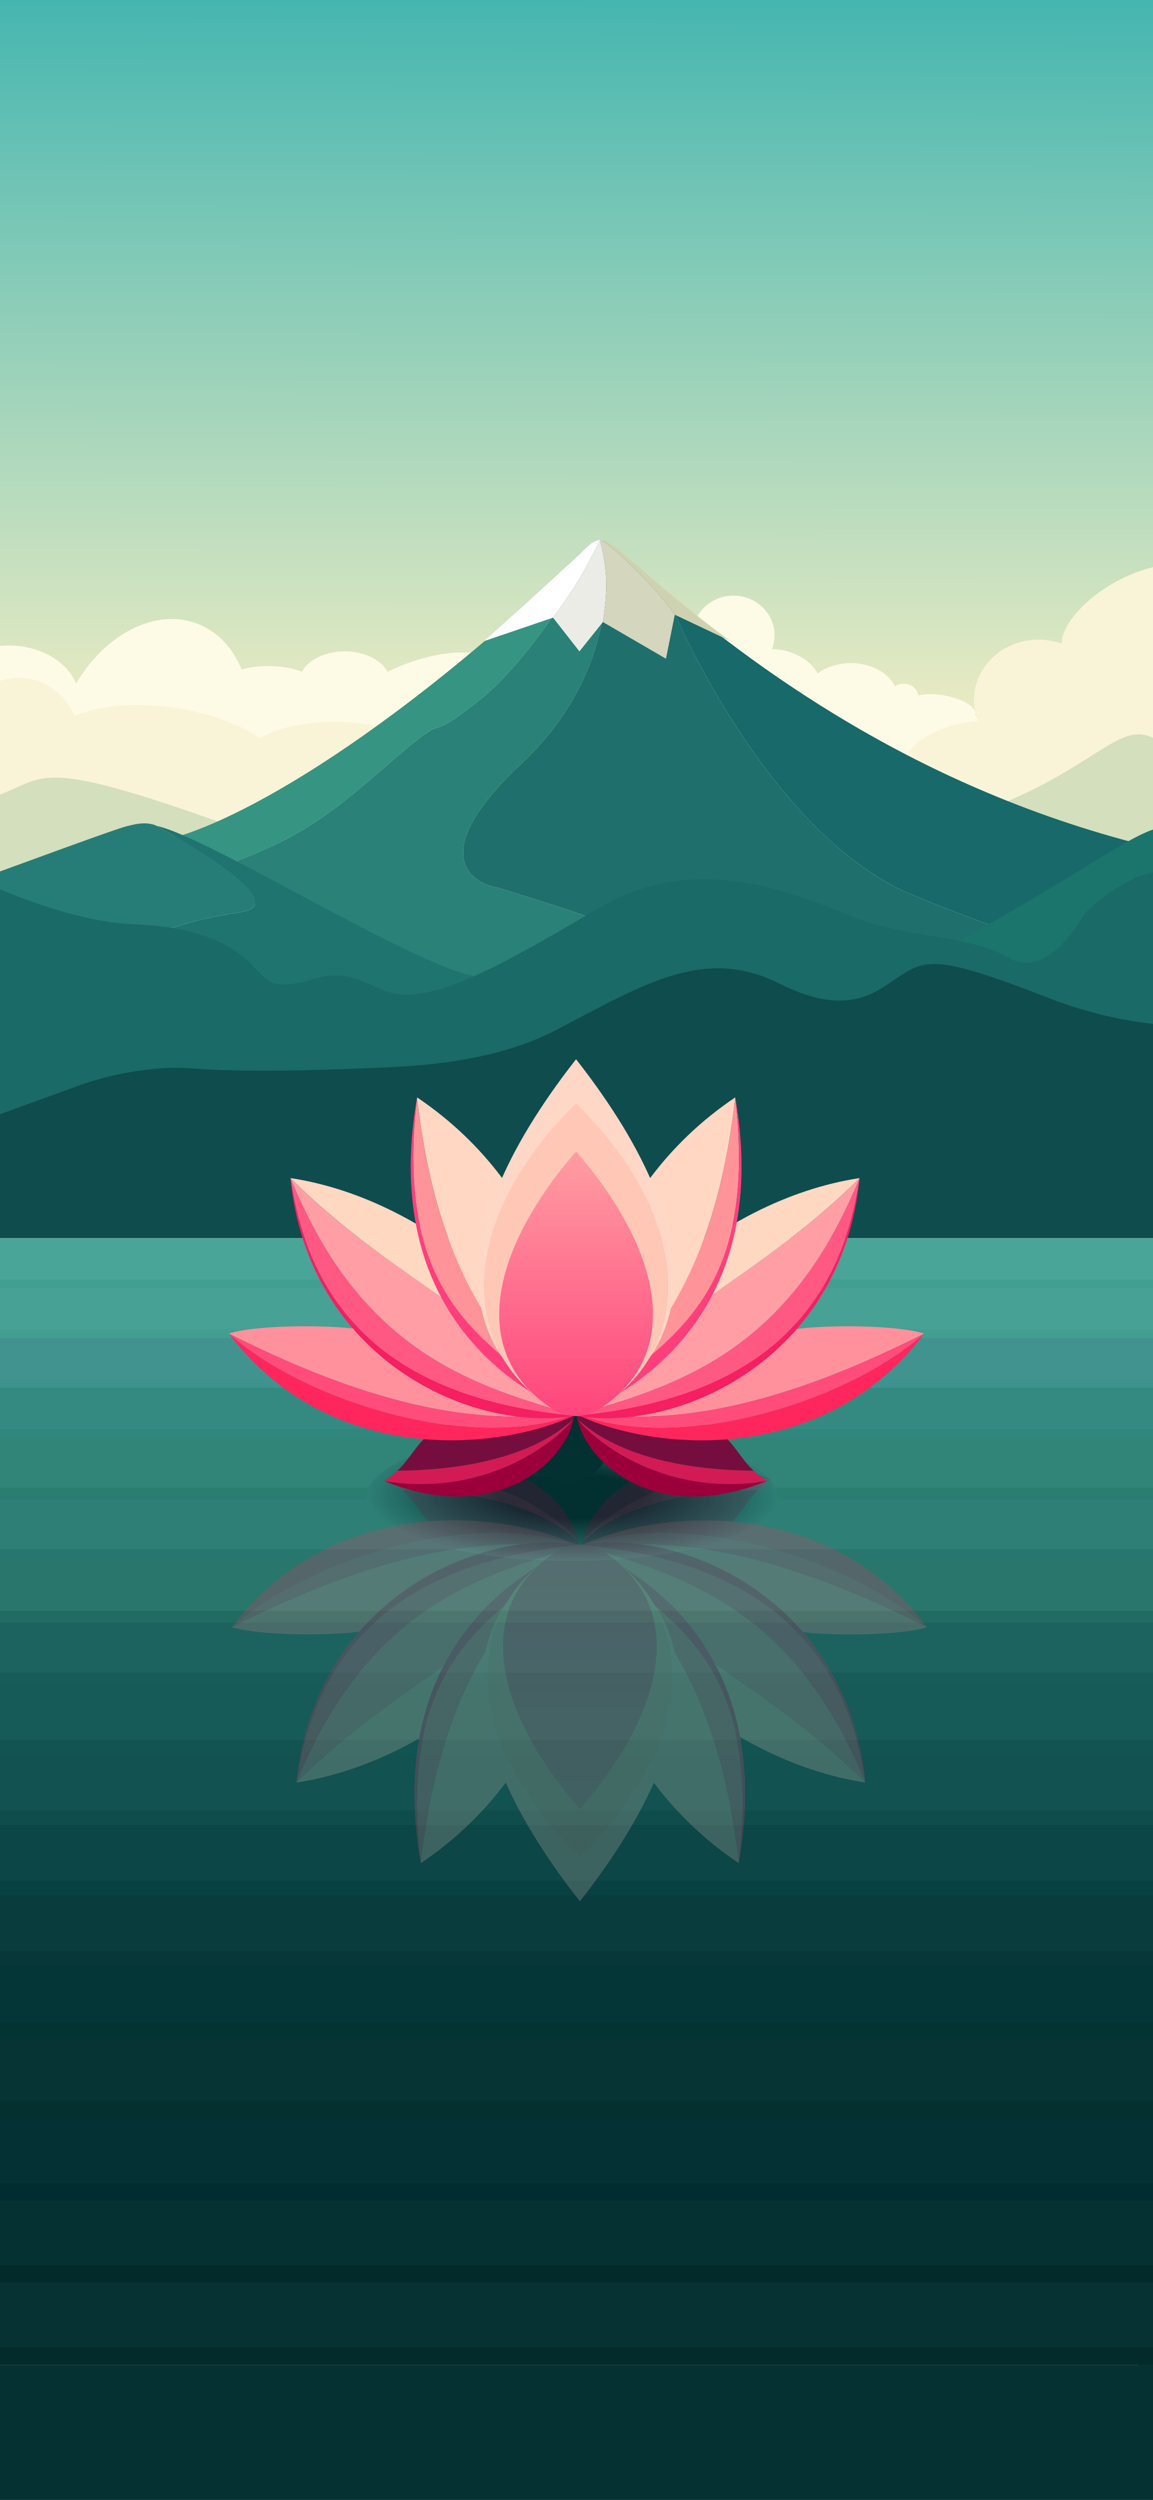 <svg width="393" height="852" viewBox="0 0 393 852" fill="none" xmlns="http://www.w3.org/2000/svg">
<rect x="0" y="0" width="393" height="852" fill="#333333" stroke="none"/>
<g clip-path="url(#clip0_7_21)">
<rect width="393" height="852" fill="white"/>
<rect width="393" height="288" fill="url(#paint0_linear_7_21)"/>
<ellipse cx="250" cy="216.5" rx="14" ry="13.5" fill="#FDFBE6"/>
<ellipse cx="266.997" cy="230.085" rx="13" ry="8.149" transform="rotate(19.887 266.997 230.085)" fill="#FDFBE6"/>
<ellipse cx="290" cy="238" rx="16" ry="12" fill="#FDFBE6"/>
<ellipse cx="308" cy="237.5" rx="5" ry="4.5" fill="#FDFBE6"/>
<ellipse cx="321.11" cy="241.443" rx="11.5" ry="4.5" transform="rotate(10.081 321.11 241.443)" fill="#FDFBE6"/>
<path d="M224 256.5C219.6 255.7 235.167 228.167 243.5 214.5C246.667 216.333 253.5 220.6 255.5 223C258 226 267.5 230 272 231.5C276.5 233 284 235.5 293.5 238C303 240.5 300 238 304.5 238C308.1 238 310.667 239.333 311.5 240C315.167 240.5 323.4 241.6 327 242C330.6 242.4 336.167 245.833 338.5 247.5C338.833 256.833 339.3 276.4 338.5 280C337.5 284.5 278.5 275 272 275.5C265.5 276 229.5 257.5 224 256.5Z" fill="#FDFBE6"/>
<ellipse cx="3" cy="238.5" rx="24" ry="18.5" fill="#FDFBE6"/>
<ellipse cx="51.623" cy="253.153" rx="32.034" ry="43.5" transform="rotate(21.251 51.623 253.153)" fill="#FDFBE6"/>
<ellipse cx="91.5" cy="235" rx="17.5" ry="8" fill="#FDFBE6"/>
<ellipse cx="117.5" cy="232.5" rx="15.5" ry="10.5" fill="#FDFBE6"/>
<ellipse cx="143.821" cy="232.808" rx="23.5" ry="8" transform="rotate(-17.821 143.821 232.808)" fill="#FDFBE6"/>
<path d="M140.5 284.5L151.5 236H99C97 236 63 238.5 54 238.5H25C11.5 238.5 -12.5 243.5 -14 244.5C-15.2 245.3 -10.167 276.5 -7.5 292C10.333 296.667 47.3 306.5 52.5 308.5C57.7 310.5 113.333 293.333 140.5 284.5Z" fill="#FDFBE6"/>
<ellipse cx="57.364" cy="259.607" rx="41" ry="18.5" transform="rotate(8.879 57.364 259.607)" fill="#F9F4D7"/>
<ellipse cx="114" cy="260" rx="32" ry="14" fill="#F9F4D7"/>
<ellipse cx="354" cy="238.5" rx="22" ry="20.5" fill="#F9F4D7"/>
<ellipse cx="328.841" cy="257.011" rx="21" ry="10.5" transform="rotate(-13.179 328.841 257.011)" fill="#F9F4D7"/>
<path d="M328 284L326 264C332.167 257.5 345.6 243.8 350 241C355.5 237.5 364.5 227 366.5 225C368.5 223 389 209.5 394.5 207C400 204.5 404 213.5 410 218.5C414.8 222.5 404.667 272.5 399 297L328 284Z" fill="#F9F4D7"/>
<path d="M-14 264C-13.2 261.2 1 256.167 8 254H25.5H73C80.5 254 99 270.5 104.5 281C108.9 289.4 90.333 290.5 80.5 290C65.333 297.167 34.3 311.9 31.5 313.5C28 315.5 -11 321.5 -14 323C-17 324.5 -15 267.5 -14 264Z" fill="#F9F4D7"/>
<ellipse cx="6.5" cy="252.5" rx="20.5" ry="21.5" fill="#F9F4D7"/>
<ellipse cx="385.881" cy="209.613" rx="26.718" ry="12.585" transform="rotate(-29.658 385.881 209.613)" fill="#F9F4D7"/>
<path d="M401 258C383 238.5 380.5 260 333.5 277C343.5 288.333 367.6 310.8 368 312C368.4 313.2 396.833 295.833 411 287C414.667 281.833 414.687 272.828 401 258Z" fill="#D4DFBD"/>
<path d="M71.5 279C5 255.5 17 267.5 -7.5 273V313C20.667 311.167 77.3 307.5 78.5 307.5C80 307.5 134.709 301.337 71.5 279Z" fill="#D4DFBD"/>
<path d="M199 188C122.2 261.2 70.667 284.167 54.5 286.5C59.2 289.608 64.643 293.199 70.5 297.053C102 286.607 112 278 134 259C156 240 142 255.5 163 239C179.8 225.8 197.667 197.032 204.5 184.297C203.184 184.525 201.528 185.591 199 188Z" fill="#369483"/>
<path d="M204.5 184.297C197.667 197.032 179.8 225.8 163 239C142 255.5 156 240 134 259C112 278 102 286.607 70.5 297.053C102.654 318.215 147.293 347.323 150 348C151.231 348.308 177.397 347.541 214 346.29C213.833 337.194 212.6 318.4 209 316C205.4 313.6 181.167 306 169.5 302.5C159.167 300.684 146.3 289.743 177.5 260.5C208.7 231.257 208.5 197.514 204.5 184.297Z" fill="#2A8178"/>
<path d="M209 186.5C207.314 185.095 206.188 184.006 204.5 184.297C208.5 197.514 208.7 231.257 177.5 260.5C146.3 289.743 159.167 300.684 169.5 302.5C181.167 306 205.4 313.6 209 316C212.6 318.4 213.833 337.194 214 346.29C272.576 344.29 357.881 341.051 410.5 339C413.445 338.517 416.467 337.97 419.5 337.362C405.5 335.724 363 326.5 311 305C269.4 287.8 237.667 229.013 227 201.77C219.686 195.66 213.689 190.407 209 186.5Z" fill="#1F6F6C"/>
<path d="M402.5 291C317.653 272.725 259.402 228.836 227 201.77C237.667 229.013 269.4 287.8 311 305C363 326.5 405.5 335.724 419.5 337.362C458.346 329.573 498.968 311.778 402.5 291Z" fill="#17696A"/>
<path d="M403 287C397.4 272.2 382 291.5 319.5 324.5L409 350.5C409.333 335.5 408.6 301.8 403 287Z" fill="#1B756C"/>
<path fill-rule="evenodd" clip-rule="evenodd" d="M9.8 293.424C0.655 296.766 -7.111 299.603 -8.5 300V319.5H51C54.167 317.667 64.7 313.4 81.5 311C100.022 308.354 66.422 288.982 56.177 283.075C54.807 282.285 53.88 281.69 53.5 281.5C51.5 280.5 48.666 280.289 45.177 281.112C44.649 281.237 44.092 281.369 43.5 281.5C40.786 282.103 23.7 288.346 9.8 293.424Z" fill="#267D77"/>
<path d="M81.5 311C64.7 313.4 54.167 317.667 51 319.5L78.5 341C104.333 343.5 156.1 348.5 156.5 348.5C157 348.5 186 332 165 333C148.2 333.8 72 285.5 53.5 281.5C53.88 281.69 54.807 282.285 56.177 283.075C66.422 288.982 100.022 308.354 81.5 311Z" fill="#1F746F"/>
<path d="M45.5 315C25.1 314.2 -0.667 303.333 -11 298V399.5H401V362C405.5 341.167 411.8 299 401 297C387.5 294.5 370.5 309.5 369 312.5C367.5 315.5 356 333.5 344 326.5C332 319.5 314 319.5 298 315C282 310.5 242.5 286.5 204 309.5C165.5 332.5 152 338 140 339C128 340 122.5 329 107.5 333.5C92.5 338 91.5 334.5 86 329C80.5 323.5 71 316 45.5 315Z" fill="#1A6A67"/>
<path d="M26.963 369.941L-6 381.923V386.055V422H436V346.804C424.347 350.247 392.349 353.745 357.589 340.193C314.138 323.253 315.112 327.444 301.652 336.061C295.5 340 285.67 345.281 265.693 335.235C240.221 322.427 219.745 335.235 189.779 350.935C165.806 363.496 135.84 363.554 122.355 364.157C110.035 364.708 81.501 365.479 65.919 364.157C50.336 362.835 33.455 367.462 26.963 369.941Z" fill="#0F4C4D"/>
<path fill-rule="evenodd" clip-rule="evenodd" d="M197.943 188.557C197.798 188.702 197.651 188.849 197.5 189L179.5 205.5L165 218.5L188.5 210.5C196.875 199.157 199.702 193.702 204.5 184.091C204.617 184.091 204.735 184.095 204.855 184.105C204.694 184.054 204.574 184.048 204.5 184.091C202.391 184.1 200.71 185.784 197.943 188.557Z" fill="white"/>
<path d="M197.5 222L205.5 212C207.503 198.861 206.662 193.332 204.5 184.091C199.702 193.702 196.875 199.157 188.5 210.5L197.5 222Z" fill="#ECECE6"/>
<path d="M205.5 212L227 224.5L230 209.5C223.578 199.963 207.71 185.004 204.855 184.105C204.735 184.095 204.617 184.091 204.5 184.091C206.662 193.332 207.503 198.861 205.5 212Z" fill="#D4D6BE"/>
<path d="M249 218.5C236.5 209.5 222.5 197.5 214 190C209.54 186.065 206.956 184.279 204.855 184.105C207.71 185.004 223.578 199.963 230 209.5L249 218.5Z" fill="#CFD2B0"/>
<rect y="432" width="393" height="19" fill="#419F92"/>
<rect y="446" width="393" height="19" fill="#439E92"/>
<rect y="463" width="393" height="19" fill="#3E938F"/>
<rect y="480" width="393" height="19" fill="#2F877E"/>
<rect y="499" width="393" height="19" fill="#2A7E71"/>
<rect y="523" width="393" height="19" fill="#27776E"/>
<rect y="542" width="393" height="19" fill="#216B62"/>
<rect y="565" width="393" height="19" fill="#175C59"/>
<rect y="588" width="393" height="19" fill="#115451"/>
<rect y="610" width="393" height="19" fill="#0F4D4C"/>
<rect y="635" width="393" height="19" fill="#084142"/>
<rect y="658" width="393" height="19" fill="#073738"/>
<rect y="683" width="393" height="19" fill="#043334"/>
<rect y="712" width="393" height="19" fill="#043030"/>
<rect y="737" width="393" height="19" fill="#022D30"/>
<rect y="771" width="393" height="19" fill="#032A2B"/>
<rect y="798" width="393" height="30" fill="#042B2C"/>
<rect y="422" width="393" height="14" fill="#49A598"/>
<rect y="439" width="393" height="14" fill="#47A195"/>
<rect y="456" width="393" height="14" fill="#41938F"/>
<rect y="473" width="393" height="14" fill="#348A81"/>
<rect y="490" width="393" height="17" fill="#318578"/>
<rect y="511" width="393" height="17" fill="#2E7F76"/>
<rect y="532" width="393" height="17" fill="#29766C"/>
<rect y="553" width="393" height="17" fill="#1C635F"/>
<rect y="574" width="393" height="19" fill="#165B58"/>
<rect y="598" width="393" height="19" fill="#125251"/>
<rect y="622" width="393" height="19" fill="#0C4647"/>
<rect y="646" width="393" height="19" fill="#093C3D"/>
<rect y="670" width="393" height="19" fill="#043637"/>
<rect y="694" width="393" height="22" fill="#063434"/>
<rect y="722" width="393" height="22" fill="#043134"/>
<rect y="750" width="393" height="22" fill="#053132"/>
<rect y="778" width="393" height="22" fill="#063233"/>
<rect x="-5" y="806" width="393" height="22" fill="#D9D9D9"/>
<rect y="806" width="393" height="46" fill="#053132"/>
<ellipse cx="195" cy="510" rx="70" ry="22" fill="url(#paint1_radial_7_21)"/>
<ellipse cx="193" cy="493.5" rx="14" ry="11.5" fill="#033030"/>
<g opacity="0.2">
<path d="M197.169 525.283C193.406 508.783 168.669 489.483 132.669 504.283C167.069 498.683 190.669 517.283 197.169 525.283Z" fill="#9B003B"/>
<path fill-rule="evenodd" clip-rule="evenodd" d="M137.149 507.783C135.89 506.572 134.433 505.394 132.669 504.283C167.069 498.683 190.669 517.283 197.169 525.283C196.865 525.08 196.451 524.742 195.908 524.3C191.109 520.385 176.211 508.232 137.149 507.783Z" fill="#D21B54"/>
<path d="M168.169 525.283C182.003 531.783 202.369 548.083 197.169 525.283C196.865 525.08 196.451 524.742 195.908 524.3C191.109 520.385 176.211 508.232 137.149 507.783C145.523 515.836 145.132 525.283 168.169 525.283Z" fill="#750E3E"/>
<path d="M198.5 525.283C202.263 508.783 227 489.483 263 504.283C228.6 498.683 205 517.283 198.5 525.283Z" fill="#9B003B"/>
<path fill-rule="evenodd" clip-rule="evenodd" d="M258.521 507.783C259.779 506.572 261.236 505.394 263 504.283C228.6 498.683 205 517.283 198.5 525.283C198.805 525.08 199.218 524.742 199.761 524.3C204.56 520.385 219.459 508.232 258.521 507.783Z" fill="#D21B54"/>
<path d="M227.5 525.283C213.667 531.783 193.3 548.083 198.5 525.283C198.805 525.08 199.218 524.742 199.761 524.3C204.56 520.385 219.459 508.232 258.521 507.783C250.147 515.836 250.537 525.283 227.5 525.283Z" fill="#750E3E"/>
<path d="M198.5 527.521C170 524.021 136.5 525.521 79 554.521C88.5 557.521 112.5 557.521 123 556.021C150.5 539.021 180 527.521 198.5 527.521Z" fill="#FF919D"/>
<path d="M79 554.521C105 531.128 163.5 513.021 198.5 527.521C170 524.021 136.5 525.521 79 554.521Z" fill="#FF4C7A"/>
<path d="M198.5 527.521C175.5 515.521 115 507.021 79 554.521C105 531.128 163.5 513.021 198.5 527.521Z" fill="#FF265D"/>
<path d="M196.5 527.536C225 524.036 258.5 525.535 316 554.536C306.5 557.536 282.5 557.536 272 556.036C244.5 539.036 215 527.536 196.5 527.536Z" fill="#FF919D"/>
<path d="M316 554.536C290 531.143 231.5 513.036 196.5 527.536C225 524.036 258.5 525.535 316 554.536Z" fill="#FF4C7A"/>
<path d="M196.5 527.536C219.5 515.536 280 507.036 316 554.536C290 531.143 231.5 513.036 196.5 527.536Z" fill="#FF265D"/>
<path d="M295 607.521C245.5 600.021 201.2 556.121 198 526.521C211.204 544.126 228.949 556.586 247.903 569.895C263.4 580.777 279.706 592.227 295 607.521Z" fill="#FFD8C2"/>
<path d="M247.903 569.895C228.949 556.586 211.204 544.126 198 526.521C199.591 527.018 201.203 527.514 202.831 528.016C233.942 537.594 271.243 549.079 295 607.521C279.706 592.227 263.4 580.777 247.903 569.895Z" fill="#FF9FA5"/>
<path d="M198 526.521C252.5 531.521 287.5 555.521 295 607.521C271.243 549.079 233.942 537.594 202.831 528.016C201.203 527.514 199.591 527.018 198 526.521Z" fill="#FF5983"/>
<path d="M198 526.521C233.5 520.521 289 546.021 295 607.521C287.5 555.521 252.5 531.521 198 526.521Z" fill="#F51F61"/>
<path d="M101 607.521C150.5 600.021 194.8 556.121 198 526.521C184.796 544.126 167.051 556.586 148.097 569.895C132.6 580.777 116.294 592.227 101 607.521Z" fill="#FFD8C2"/>
<path d="M148.097 569.895C167.051 556.586 184.796 544.126 198 526.521C196.409 527.018 194.797 527.514 193.169 528.016C162.058 537.594 124.757 549.079 101 607.521C116.294 592.227 132.6 580.777 148.097 569.895Z" fill="#FF9FA5"/>
<path d="M198 526.521C143.5 531.521 108.5 555.521 101 607.521C124.757 549.079 162.058 537.594 193.169 528.016C194.797 527.514 196.409 527.018 198 526.521Z" fill="#FF5983"/>
<path d="M198 526.521C162.5 520.521 107 546.021 101 607.521C108.5 555.521 143.5 531.521 198 526.521Z" fill="#F51F61"/>
<path d="M197.39 527.021C195.881 528.334 194.346 529.611 192.794 530.864C165.774 554.293 149.074 584.335 143.39 635.021C190.99 603.021 199.223 549.687 197.39 527.021Z" fill="#FFD7C2"/>
<path d="M192.794 530.864C165.774 554.293 149.074 584.335 143.39 635.021C135.365 566.571 166.56 552.051 192.794 530.864Z" fill="#FF939A"/>
<path d="M197.39 527.021C183.89 532.021 129.89 557.521 143.39 635.021C135.365 566.571 166.56 552.051 192.794 530.864C194.294 529.564 195.826 528.283 197.39 527.021Z" fill="#FF3F7B"/>
<path d="M197.851 527.021C199.36 528.334 200.895 529.611 202.447 530.864C229.467 554.293 246.167 584.335 251.851 635.021C204.251 603.021 196.018 549.687 197.851 527.021Z" fill="#FFD7C2"/>
<path d="M202.447 530.864C229.467 554.293 246.167 584.335 251.851 635.021C259.877 566.571 228.681 552.051 202.447 530.864Z" fill="#FF939A"/>
<path d="M197.851 527.021C211.351 532.021 265.351 557.521 251.851 635.021C259.877 566.571 228.681 552.051 202.447 530.864C200.947 529.564 199.415 528.283 197.851 527.021Z" fill="#FF3F7B"/>
<path d="M197.649 526.521C235.649 543.747 248.149 583.521 197.649 648.021C147.149 583.521 159.649 543.747 197.649 526.521Z" fill="#FFD7C7"/>
<path d="M206.149 529.521C237.025 548.884 239.066 592.068 197.649 633.021C156.231 592.068 158.272 548.884 189.149 529.521C191.384 528.109 194.395 526.521 197.649 526.521C200.902 526.521 203.913 528.109 206.149 529.521Z" fill="#FFC8B6"/>
<path d="M197.649 616.588C227.376 582.216 234.388 546.982 205.149 528.521C202.913 527.109 200.68 526.489 197.649 526.521C194.734 526.552 192.384 527.109 190.149 528.521C160.909 546.982 167.921 582.216 197.649 616.588Z" fill="url(#paint2_linear_7_21)"/>
</g>
<path d="M196.831 483.738C200.594 500.238 225.331 519.538 261.331 504.738C226.931 510.338 203.331 491.738 196.831 483.738Z" fill="#9B003B"/>
<path fill-rule="evenodd" clip-rule="evenodd" d="M256.851 501.238C258.11 502.448 259.567 503.627 261.331 504.738C226.931 510.338 203.331 491.738 196.831 483.738C197.135 483.941 197.549 484.278 198.092 484.721C202.891 488.636 217.789 500.789 256.851 501.238Z" fill="#D21B54"/>
<path d="M225.831 483.738C211.997 477.238 191.631 460.938 196.831 483.738C197.135 483.941 197.549 484.278 198.092 484.721C202.891 488.636 217.789 500.789 256.851 501.238C248.477 493.185 248.868 483.738 225.831 483.738Z" fill="#750E3E"/>
<path d="M195.5 483.738C191.737 500.238 167 519.538 131 504.738C165.4 510.338 189 491.738 195.5 483.738Z" fill="#9B003B"/>
<path fill-rule="evenodd" clip-rule="evenodd" d="M135.479 501.238C134.221 502.448 132.764 503.627 131 504.738C165.4 510.338 189 491.738 195.5 483.738C195.195 483.941 194.782 484.278 194.239 484.721C189.44 488.636 174.541 500.789 135.479 501.238Z" fill="#D21B54"/>
<path d="M166.5 483.738C180.333 477.238 200.7 460.938 195.5 483.738C195.195 483.941 194.782 484.278 194.239 484.721C189.44 488.636 174.541 500.789 135.479 501.238C143.853 493.185 143.463 483.738 166.5 483.738Z" fill="#750E3E"/>
<path d="M195.5 481.5C224 485 257.5 483.5 315 454.5C305.5 451.5 281.5 451.5 271 453C243.5 470 214 481.5 195.5 481.5Z" fill="#FF919D"/>
<path d="M315 454.5C289 477.893 230.5 496 195.5 481.5C224 485 257.5 483.5 315 454.5Z" fill="#FF4C7A"/>
<path d="M195.5 481.5C218.5 493.5 279 502 315 454.5C289 477.893 230.5 496 195.5 481.5Z" fill="#FF265D"/>
<path d="M197.5 481.485C169 484.985 135.5 483.485 78 454.485C87.5 451.485 111.5 451.485 122 452.985C149.5 469.985 179 481.485 197.5 481.485Z" fill="#FF919D"/>
<path d="M78 454.485C104 477.878 162.5 495.985 197.5 481.485C169 484.985 135.5 483.485 78 454.485Z" fill="#FF4C7A"/>
<path d="M197.5 481.485C174.5 493.485 114 501.985 78 454.485C104 477.878 162.5 495.985 197.5 481.485Z" fill="#FF265D"/>
<path d="M99 401.5C148.5 409 192.8 452.9 196 482.5C182.796 464.894 165.051 452.435 146.097 439.125C130.6 428.244 114.294 416.794 99 401.5Z" fill="#FFD8C2"/>
<path d="M146.097 439.125C165.051 452.435 182.796 464.894 196 482.5C194.409 482.003 192.797 481.507 191.169 481.005C160.058 471.426 122.757 459.941 99 401.5C114.294 416.794 130.6 428.244 146.097 439.125Z" fill="#FF9FA5"/>
<path d="M196 482.5C141.5 477.5 106.5 453.5 99 401.5C122.757 459.941 160.058 471.426 191.169 481.005C192.797 481.507 194.409 482.003 196 482.5Z" fill="#FF5983"/>
<path d="M196 482.5C160.5 488.5 105 463 99 401.5C106.5 453.5 141.5 477.5 196 482.5Z" fill="#F51F61"/>
<path d="M293 401.5C243.5 409 199.2 452.9 196 482.5C209.204 464.894 226.949 452.435 245.903 439.125C261.4 428.244 277.706 416.794 293 401.5Z" fill="#FFD8C2"/>
<path d="M245.903 439.125C226.949 452.435 209.204 464.894 196 482.5C197.591 482.003 199.203 481.507 200.831 481.005C231.942 471.426 269.243 459.941 293 401.5C277.706 416.794 261.4 428.244 245.903 439.125Z" fill="#FF9FA5"/>
<path d="M196 482.5C250.5 477.5 285.5 453.5 293 401.5C269.243 459.941 231.942 471.426 200.831 481.005C199.203 481.507 197.591 482.003 196 482.5Z" fill="#FF5983"/>
<path d="M196 482.5C231.5 488.5 287 463 293 401.5C285.5 453.5 250.5 477.5 196 482.5Z" fill="#F51F61"/>
<path d="M196.61 482C198.119 480.687 199.654 479.41 201.206 478.156C228.226 454.728 244.926 424.686 250.61 374C203.01 406 194.777 459.333 196.61 482Z" fill="#FFD7C2"/>
<path d="M201.206 478.156C228.226 454.728 244.926 424.686 250.61 374C258.635 442.449 227.44 456.97 201.206 478.156Z" fill="#FF939A"/>
<path d="M196.61 482C210.11 477 264.11 451.5 250.61 374C258.635 442.449 227.44 456.97 201.206 478.156C199.706 479.457 198.174 480.738 196.61 482Z" fill="#FF3F7B"/>
<path d="M196.149 482C194.64 480.687 193.105 479.41 191.553 478.156C164.533 454.728 147.833 424.686 142.149 374C189.749 406 197.982 459.333 196.149 482Z" fill="#FFD7C2"/>
<path d="M191.553 478.156C164.533 454.728 147.833 424.686 142.149 374C134.123 442.449 165.319 456.97 191.553 478.156Z" fill="#FF939A"/>
<path d="M196.149 482C182.649 477 128.649 451.5 142.149 374C134.123 442.449 165.319 456.97 191.553 478.156C193.053 479.457 194.585 480.738 196.149 482Z" fill="#FF3F7B"/>
<path d="M196.351 482.5C158.351 465.273 145.851 425.5 196.351 361C246.851 425.5 234.351 465.273 196.351 482.5Z" fill="#FFD7C7"/>
<path d="M187.851 479.5C156.975 460.137 154.934 416.953 196.351 376C237.769 416.953 235.728 460.137 204.851 479.5C202.616 480.911 199.605 482.5 196.351 482.5C193.098 482.5 190.087 480.911 187.851 479.5Z" fill="#FFC8B6"/>
<path d="M196.351 392.432C166.624 426.804 159.612 462.039 188.851 480.5C191.087 481.911 193.32 482.532 196.351 482.5C199.266 482.469 201.616 481.911 203.851 480.5C233.091 462.039 226.079 426.804 196.351 392.432Z" fill="url(#paint3_linear_7_21)"/>
</g>
<defs>
<linearGradient id="paint0_linear_7_21" x1="196.5" y1="4.06678e-08" x2="196" y2="250.5" gradientUnits="userSpaceOnUse">
<stop stop-color="#45B6B0"/>
<stop offset="1" stop-color="#EFEDC4"/>
</linearGradient>
<radialGradient id="paint1_radial_7_21" cx="0" cy="0" r="1" gradientUnits="userSpaceOnUse" gradientTransform="translate(195 510) rotate(0.514) scale(70.003 22)">
<stop offset="0.337" stop-color="#022F2F"/>
<stop offset="1" stop-color="#2E7F76"/>
</radialGradient>
<linearGradient id="paint2_linear_7_21" x1="188.324" y1="647.38" x2="188.324" y2="527.867" gradientUnits="userSpaceOnUse">
<stop stop-color="#FFBBAF"/>
<stop offset="1" stop-color="#FF467D"/>
</linearGradient>
<linearGradient id="paint3_linear_7_21" x1="205.676" y1="361.641" x2="205.676" y2="481.154" gradientUnits="userSpaceOnUse">
<stop stop-color="#FFBBAF"/>
<stop offset="1" stop-color="#FF467D"/>
</linearGradient>
<clipPath id="clip0_7_21">
<rect width="393" height="852" fill="white"/>
</clipPath>
</defs>
</svg>
